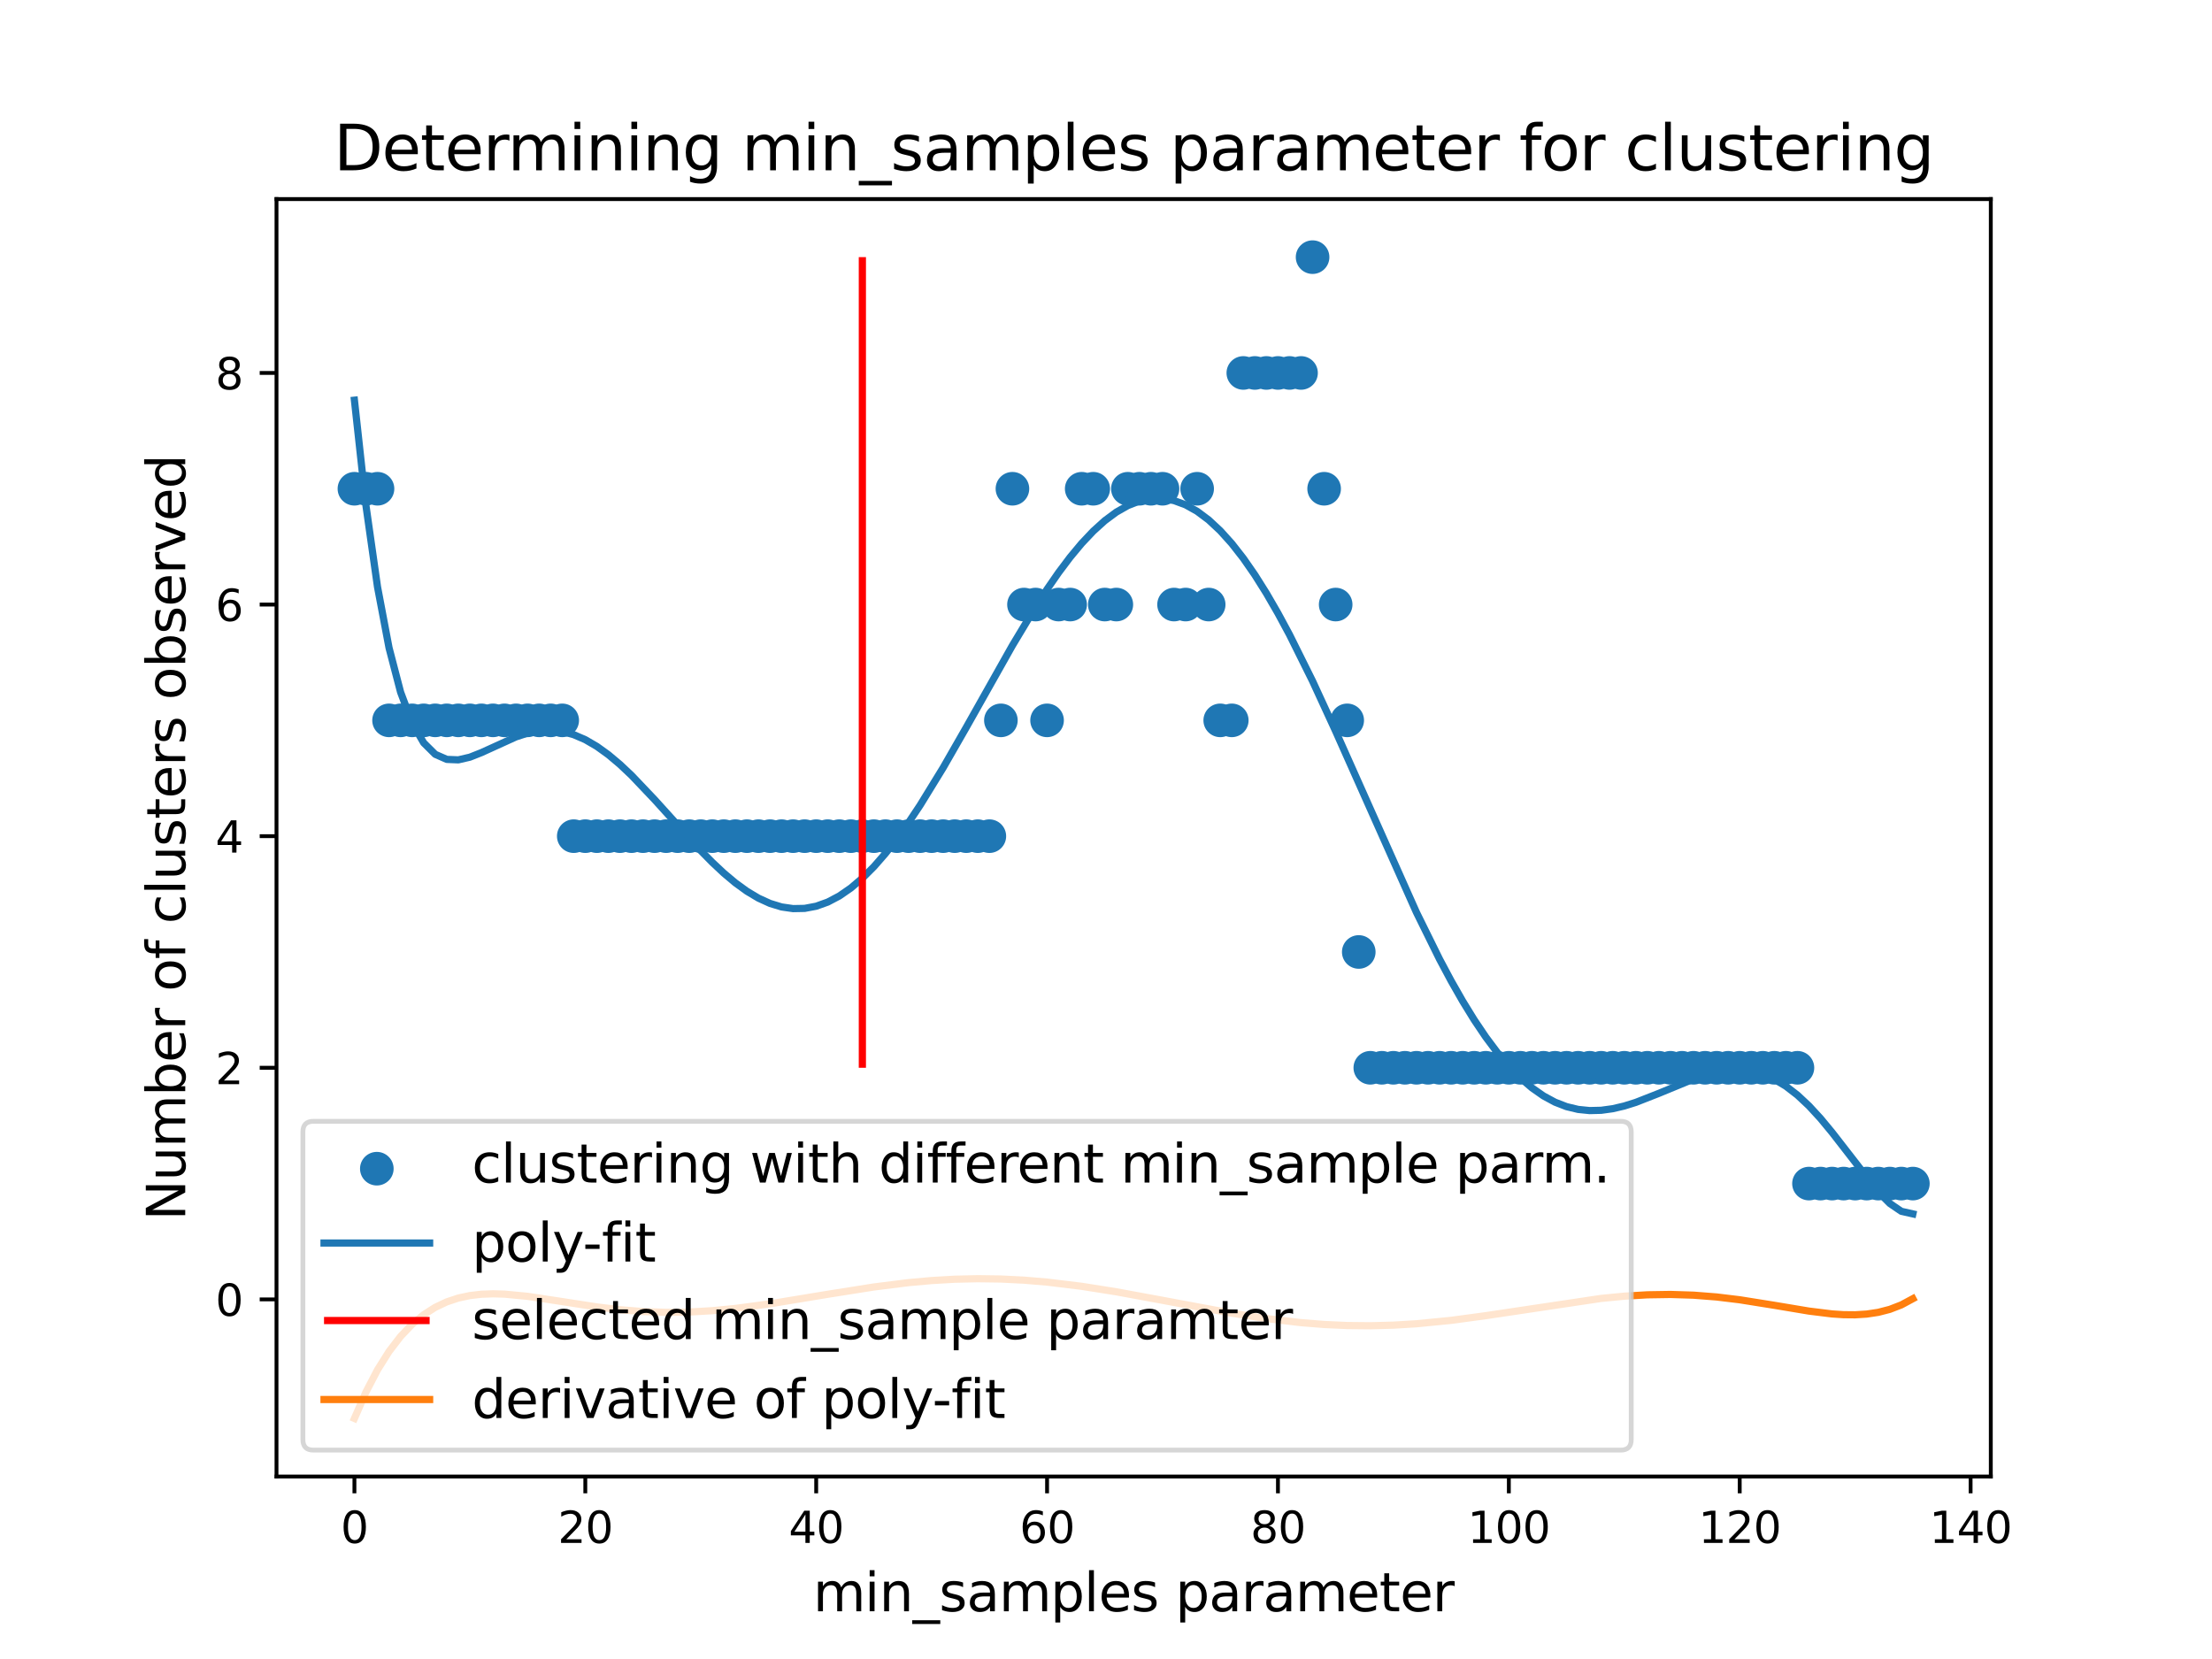 <?xml version="1.0" encoding="utf-8" standalone="no"?>
<!DOCTYPE svg PUBLIC "-//W3C//DTD SVG 1.1//EN"
  "http://www.w3.org/Graphics/SVG/1.1/DTD/svg11.dtd">
<svg xmlns:xlink="http://www.w3.org/1999/xlink" width="460.8pt" height="345.6pt" viewBox="0 0 460.8 345.6" xmlns="http://www.w3.org/2000/svg" version="1.1">
 <defs>
  <style type="text/css">*{stroke-linejoin: round; stroke-linecap: butt}</style>
 </defs>
 <g id="figure_1">
  <g id="patch_1">
   <path d="M 0 345.6 
L 460.8 345.6 
L 460.8 0 
L 0 0 
z
" style="fill: #ffffff"/>
  </g>
  <g id="axes_1">
   <g id="patch_2">
    <path d="M 57.6 307.584 
L 414.72 307.584 
L 414.72 41.472 
L 57.6 41.472 
z
" style="fill: #ffffff"/>
   </g>
   <g id="PathCollection_1">
    <defs>
     <path id="m01656f1df8" d="M 0 3 
C 0.796 3 1.559 2.684 2.121 2.121 
C 2.684 1.559 3 0.796 3 0 
C 3 -0.796 2.684 -1.559 2.121 -2.121 
C 1.559 -2.684 0.796 -3 0 -3 
C -0.796 -3 -1.559 -2.684 -2.121 -2.121 
C -2.684 -1.559 -3 -0.796 -3 0 
C -3 0.796 -2.684 1.559 -2.121 2.121 
C -1.559 2.684 -0.796 3 0 3 
z
" style="stroke: #1f77b4"/>
    </defs>
    <g clip-path="url(#pe13069d372)">
     <use xlink:href="#m01656f1df8" x="73.833" y="101.816" style="fill: #1f77b4; stroke: #1f77b4"/>
     <use xlink:href="#m01656f1df8" x="76.238" y="101.816" style="fill: #1f77b4; stroke: #1f77b4"/>
     <use xlink:href="#m01656f1df8" x="78.642" y="101.816" style="fill: #1f77b4; stroke: #1f77b4"/>
     <use xlink:href="#m01656f1df8" x="81.047" y="150.064" style="fill: #1f77b4; stroke: #1f77b4"/>
     <use xlink:href="#m01656f1df8" x="83.452" y="150.064" style="fill: #1f77b4; stroke: #1f77b4"/>
     <use xlink:href="#m01656f1df8" x="85.857" y="150.064" style="fill: #1f77b4; stroke: #1f77b4"/>
     <use xlink:href="#m01656f1df8" x="88.262" y="150.064" style="fill: #1f77b4; stroke: #1f77b4"/>
     <use xlink:href="#m01656f1df8" x="90.667" y="150.064" style="fill: #1f77b4; stroke: #1f77b4"/>
     <use xlink:href="#m01656f1df8" x="93.072" y="150.064" style="fill: #1f77b4; stroke: #1f77b4"/>
     <use xlink:href="#m01656f1df8" x="95.476" y="150.064" style="fill: #1f77b4; stroke: #1f77b4"/>
     <use xlink:href="#m01656f1df8" x="97.881" y="150.064" style="fill: #1f77b4; stroke: #1f77b4"/>
     <use xlink:href="#m01656f1df8" x="100.286" y="150.064" style="fill: #1f77b4; stroke: #1f77b4"/>
     <use xlink:href="#m01656f1df8" x="102.691" y="150.064" style="fill: #1f77b4; stroke: #1f77b4"/>
     <use xlink:href="#m01656f1df8" x="105.096" y="150.064" style="fill: #1f77b4; stroke: #1f77b4"/>
     <use xlink:href="#m01656f1df8" x="107.501" y="150.064" style="fill: #1f77b4; stroke: #1f77b4"/>
     <use xlink:href="#m01656f1df8" x="109.905" y="150.064" style="fill: #1f77b4; stroke: #1f77b4"/>
     <use xlink:href="#m01656f1df8" x="112.31" y="150.064" style="fill: #1f77b4; stroke: #1f77b4"/>
     <use xlink:href="#m01656f1df8" x="114.715" y="150.064" style="fill: #1f77b4; stroke: #1f77b4"/>
     <use xlink:href="#m01656f1df8" x="117.12" y="150.064" style="fill: #1f77b4; stroke: #1f77b4"/>
     <use xlink:href="#m01656f1df8" x="119.525" y="174.188" style="fill: #1f77b4; stroke: #1f77b4"/>
     <use xlink:href="#m01656f1df8" x="121.93" y="174.188" style="fill: #1f77b4; stroke: #1f77b4"/>
     <use xlink:href="#m01656f1df8" x="124.335" y="174.188" style="fill: #1f77b4; stroke: #1f77b4"/>
     <use xlink:href="#m01656f1df8" x="126.739" y="174.188" style="fill: #1f77b4; stroke: #1f77b4"/>
     <use xlink:href="#m01656f1df8" x="129.144" y="174.188" style="fill: #1f77b4; stroke: #1f77b4"/>
     <use xlink:href="#m01656f1df8" x="131.549" y="174.188" style="fill: #1f77b4; stroke: #1f77b4"/>
     <use xlink:href="#m01656f1df8" x="133.954" y="174.188" style="fill: #1f77b4; stroke: #1f77b4"/>
     <use xlink:href="#m01656f1df8" x="136.359" y="174.188" style="fill: #1f77b4; stroke: #1f77b4"/>
     <use xlink:href="#m01656f1df8" x="138.764" y="174.188" style="fill: #1f77b4; stroke: #1f77b4"/>
     <use xlink:href="#m01656f1df8" x="141.168" y="174.188" style="fill: #1f77b4; stroke: #1f77b4"/>
     <use xlink:href="#m01656f1df8" x="143.573" y="174.188" style="fill: #1f77b4; stroke: #1f77b4"/>
     <use xlink:href="#m01656f1df8" x="145.978" y="174.188" style="fill: #1f77b4; stroke: #1f77b4"/>
     <use xlink:href="#m01656f1df8" x="148.383" y="174.188" style="fill: #1f77b4; stroke: #1f77b4"/>
     <use xlink:href="#m01656f1df8" x="150.788" y="174.188" style="fill: #1f77b4; stroke: #1f77b4"/>
     <use xlink:href="#m01656f1df8" x="153.193" y="174.188" style="fill: #1f77b4; stroke: #1f77b4"/>
     <use xlink:href="#m01656f1df8" x="155.598" y="174.188" style="fill: #1f77b4; stroke: #1f77b4"/>
     <use xlink:href="#m01656f1df8" x="158.002" y="174.188" style="fill: #1f77b4; stroke: #1f77b4"/>
     <use xlink:href="#m01656f1df8" x="160.407" y="174.188" style="fill: #1f77b4; stroke: #1f77b4"/>
     <use xlink:href="#m01656f1df8" x="162.812" y="174.188" style="fill: #1f77b4; stroke: #1f77b4"/>
     <use xlink:href="#m01656f1df8" x="165.217" y="174.188" style="fill: #1f77b4; stroke: #1f77b4"/>
     <use xlink:href="#m01656f1df8" x="167.622" y="174.188" style="fill: #1f77b4; stroke: #1f77b4"/>
     <use xlink:href="#m01656f1df8" x="170.027" y="174.188" style="fill: #1f77b4; stroke: #1f77b4"/>
     <use xlink:href="#m01656f1df8" x="172.432" y="174.188" style="fill: #1f77b4; stroke: #1f77b4"/>
     <use xlink:href="#m01656f1df8" x="174.836" y="174.188" style="fill: #1f77b4; stroke: #1f77b4"/>
     <use xlink:href="#m01656f1df8" x="177.241" y="174.188" style="fill: #1f77b4; stroke: #1f77b4"/>
     <use xlink:href="#m01656f1df8" x="179.646" y="174.188" style="fill: #1f77b4; stroke: #1f77b4"/>
     <use xlink:href="#m01656f1df8" x="182.051" y="174.188" style="fill: #1f77b4; stroke: #1f77b4"/>
     <use xlink:href="#m01656f1df8" x="184.456" y="174.188" style="fill: #1f77b4; stroke: #1f77b4"/>
     <use xlink:href="#m01656f1df8" x="186.861" y="174.188" style="fill: #1f77b4; stroke: #1f77b4"/>
     <use xlink:href="#m01656f1df8" x="189.265" y="174.188" style="fill: #1f77b4; stroke: #1f77b4"/>
     <use xlink:href="#m01656f1df8" x="191.67" y="174.188" style="fill: #1f77b4; stroke: #1f77b4"/>
     <use xlink:href="#m01656f1df8" x="194.075" y="174.188" style="fill: #1f77b4; stroke: #1f77b4"/>
     <use xlink:href="#m01656f1df8" x="196.48" y="174.188" style="fill: #1f77b4; stroke: #1f77b4"/>
     <use xlink:href="#m01656f1df8" x="198.885" y="174.188" style="fill: #1f77b4; stroke: #1f77b4"/>
     <use xlink:href="#m01656f1df8" x="201.29" y="174.188" style="fill: #1f77b4; stroke: #1f77b4"/>
     <use xlink:href="#m01656f1df8" x="203.695" y="174.188" style="fill: #1f77b4; stroke: #1f77b4"/>
     <use xlink:href="#m01656f1df8" x="206.099" y="174.188" style="fill: #1f77b4; stroke: #1f77b4"/>
     <use xlink:href="#m01656f1df8" x="208.504" y="150.064" style="fill: #1f77b4; stroke: #1f77b4"/>
     <use xlink:href="#m01656f1df8" x="210.909" y="101.816" style="fill: #1f77b4; stroke: #1f77b4"/>
     <use xlink:href="#m01656f1df8" x="213.314" y="125.94" style="fill: #1f77b4; stroke: #1f77b4"/>
     <use xlink:href="#m01656f1df8" x="215.719" y="125.94" style="fill: #1f77b4; stroke: #1f77b4"/>
     <use xlink:href="#m01656f1df8" x="218.124" y="150.064" style="fill: #1f77b4; stroke: #1f77b4"/>
     <use xlink:href="#m01656f1df8" x="220.528" y="125.94" style="fill: #1f77b4; stroke: #1f77b4"/>
     <use xlink:href="#m01656f1df8" x="222.933" y="125.94" style="fill: #1f77b4; stroke: #1f77b4"/>
     <use xlink:href="#m01656f1df8" x="225.338" y="101.816" style="fill: #1f77b4; stroke: #1f77b4"/>
     <use xlink:href="#m01656f1df8" x="227.743" y="101.816" style="fill: #1f77b4; stroke: #1f77b4"/>
     <use xlink:href="#m01656f1df8" x="230.148" y="125.94" style="fill: #1f77b4; stroke: #1f77b4"/>
     <use xlink:href="#m01656f1df8" x="232.553" y="125.94" style="fill: #1f77b4; stroke: #1f77b4"/>
     <use xlink:href="#m01656f1df8" x="234.958" y="101.816" style="fill: #1f77b4; stroke: #1f77b4"/>
     <use xlink:href="#m01656f1df8" x="237.362" y="101.816" style="fill: #1f77b4; stroke: #1f77b4"/>
     <use xlink:href="#m01656f1df8" x="239.767" y="101.816" style="fill: #1f77b4; stroke: #1f77b4"/>
     <use xlink:href="#m01656f1df8" x="242.172" y="101.816" style="fill: #1f77b4; stroke: #1f77b4"/>
     <use xlink:href="#m01656f1df8" x="244.577" y="125.94" style="fill: #1f77b4; stroke: #1f77b4"/>
     <use xlink:href="#m01656f1df8" x="246.982" y="125.94" style="fill: #1f77b4; stroke: #1f77b4"/>
     <use xlink:href="#m01656f1df8" x="249.387" y="101.816" style="fill: #1f77b4; stroke: #1f77b4"/>
     <use xlink:href="#m01656f1df8" x="251.792" y="125.94" style="fill: #1f77b4; stroke: #1f77b4"/>
     <use xlink:href="#m01656f1df8" x="254.196" y="150.064" style="fill: #1f77b4; stroke: #1f77b4"/>
     <use xlink:href="#m01656f1df8" x="256.601" y="150.064" style="fill: #1f77b4; stroke: #1f77b4"/>
     <use xlink:href="#m01656f1df8" x="259.006" y="77.692" style="fill: #1f77b4; stroke: #1f77b4"/>
     <use xlink:href="#m01656f1df8" x="261.411" y="77.692" style="fill: #1f77b4; stroke: #1f77b4"/>
     <use xlink:href="#m01656f1df8" x="263.816" y="77.692" style="fill: #1f77b4; stroke: #1f77b4"/>
     <use xlink:href="#m01656f1df8" x="266.221" y="77.692" style="fill: #1f77b4; stroke: #1f77b4"/>
     <use xlink:href="#m01656f1df8" x="268.625" y="77.692" style="fill: #1f77b4; stroke: #1f77b4"/>
     <use xlink:href="#m01656f1df8" x="271.03" y="77.692" style="fill: #1f77b4; stroke: #1f77b4"/>
     <use xlink:href="#m01656f1df8" x="273.435" y="53.568" style="fill: #1f77b4; stroke: #1f77b4"/>
     <use xlink:href="#m01656f1df8" x="275.84" y="101.816" style="fill: #1f77b4; stroke: #1f77b4"/>
     <use xlink:href="#m01656f1df8" x="278.245" y="125.94" style="fill: #1f77b4; stroke: #1f77b4"/>
     <use xlink:href="#m01656f1df8" x="280.65" y="150.064" style="fill: #1f77b4; stroke: #1f77b4"/>
     <use xlink:href="#m01656f1df8" x="283.055" y="198.313" style="fill: #1f77b4; stroke: #1f77b4"/>
     <use xlink:href="#m01656f1df8" x="285.459" y="222.437" style="fill: #1f77b4; stroke: #1f77b4"/>
     <use xlink:href="#m01656f1df8" x="287.864" y="222.437" style="fill: #1f77b4; stroke: #1f77b4"/>
     <use xlink:href="#m01656f1df8" x="290.269" y="222.437" style="fill: #1f77b4; stroke: #1f77b4"/>
     <use xlink:href="#m01656f1df8" x="292.674" y="222.437" style="fill: #1f77b4; stroke: #1f77b4"/>
     <use xlink:href="#m01656f1df8" x="295.079" y="222.437" style="fill: #1f77b4; stroke: #1f77b4"/>
     <use xlink:href="#m01656f1df8" x="297.484" y="222.437" style="fill: #1f77b4; stroke: #1f77b4"/>
     <use xlink:href="#m01656f1df8" x="299.888" y="222.437" style="fill: #1f77b4; stroke: #1f77b4"/>
     <use xlink:href="#m01656f1df8" x="302.293" y="222.437" style="fill: #1f77b4; stroke: #1f77b4"/>
     <use xlink:href="#m01656f1df8" x="304.698" y="222.437" style="fill: #1f77b4; stroke: #1f77b4"/>
     <use xlink:href="#m01656f1df8" x="307.103" y="222.437" style="fill: #1f77b4; stroke: #1f77b4"/>
     <use xlink:href="#m01656f1df8" x="309.508" y="222.437" style="fill: #1f77b4; stroke: #1f77b4"/>
     <use xlink:href="#m01656f1df8" x="311.913" y="222.437" style="fill: #1f77b4; stroke: #1f77b4"/>
     <use xlink:href="#m01656f1df8" x="314.318" y="222.437" style="fill: #1f77b4; stroke: #1f77b4"/>
     <use xlink:href="#m01656f1df8" x="316.722" y="222.437" style="fill: #1f77b4; stroke: #1f77b4"/>
     <use xlink:href="#m01656f1df8" x="319.127" y="222.437" style="fill: #1f77b4; stroke: #1f77b4"/>
     <use xlink:href="#m01656f1df8" x="321.532" y="222.437" style="fill: #1f77b4; stroke: #1f77b4"/>
     <use xlink:href="#m01656f1df8" x="323.937" y="222.437" style="fill: #1f77b4; stroke: #1f77b4"/>
     <use xlink:href="#m01656f1df8" x="326.342" y="222.437" style="fill: #1f77b4; stroke: #1f77b4"/>
     <use xlink:href="#m01656f1df8" x="328.747" y="222.437" style="fill: #1f77b4; stroke: #1f77b4"/>
     <use xlink:href="#m01656f1df8" x="331.152" y="222.437" style="fill: #1f77b4; stroke: #1f77b4"/>
     <use xlink:href="#m01656f1df8" x="333.556" y="222.437" style="fill: #1f77b4; stroke: #1f77b4"/>
     <use xlink:href="#m01656f1df8" x="335.961" y="222.437" style="fill: #1f77b4; stroke: #1f77b4"/>
     <use xlink:href="#m01656f1df8" x="338.366" y="222.437" style="fill: #1f77b4; stroke: #1f77b4"/>
     <use xlink:href="#m01656f1df8" x="340.771" y="222.437" style="fill: #1f77b4; stroke: #1f77b4"/>
     <use xlink:href="#m01656f1df8" x="343.176" y="222.437" style="fill: #1f77b4; stroke: #1f77b4"/>
     <use xlink:href="#m01656f1df8" x="345.581" y="222.437" style="fill: #1f77b4; stroke: #1f77b4"/>
     <use xlink:href="#m01656f1df8" x="347.985" y="222.437" style="fill: #1f77b4; stroke: #1f77b4"/>
     <use xlink:href="#m01656f1df8" x="350.39" y="222.437" style="fill: #1f77b4; stroke: #1f77b4"/>
     <use xlink:href="#m01656f1df8" x="352.795" y="222.437" style="fill: #1f77b4; stroke: #1f77b4"/>
     <use xlink:href="#m01656f1df8" x="355.2" y="222.437" style="fill: #1f77b4; stroke: #1f77b4"/>
     <use xlink:href="#m01656f1df8" x="357.605" y="222.437" style="fill: #1f77b4; stroke: #1f77b4"/>
     <use xlink:href="#m01656f1df8" x="360.01" y="222.437" style="fill: #1f77b4; stroke: #1f77b4"/>
     <use xlink:href="#m01656f1df8" x="362.415" y="222.437" style="fill: #1f77b4; stroke: #1f77b4"/>
     <use xlink:href="#m01656f1df8" x="364.819" y="222.437" style="fill: #1f77b4; stroke: #1f77b4"/>
     <use xlink:href="#m01656f1df8" x="367.224" y="222.437" style="fill: #1f77b4; stroke: #1f77b4"/>
     <use xlink:href="#m01656f1df8" x="369.629" y="222.437" style="fill: #1f77b4; stroke: #1f77b4"/>
     <use xlink:href="#m01656f1df8" x="372.034" y="222.437" style="fill: #1f77b4; stroke: #1f77b4"/>
     <use xlink:href="#m01656f1df8" x="374.439" y="222.437" style="fill: #1f77b4; stroke: #1f77b4"/>
     <use xlink:href="#m01656f1df8" x="376.844" y="246.561" style="fill: #1f77b4; stroke: #1f77b4"/>
     <use xlink:href="#m01656f1df8" x="379.248" y="246.561" style="fill: #1f77b4; stroke: #1f77b4"/>
     <use xlink:href="#m01656f1df8" x="381.653" y="246.561" style="fill: #1f77b4; stroke: #1f77b4"/>
     <use xlink:href="#m01656f1df8" x="384.058" y="246.561" style="fill: #1f77b4; stroke: #1f77b4"/>
     <use xlink:href="#m01656f1df8" x="386.463" y="246.561" style="fill: #1f77b4; stroke: #1f77b4"/>
     <use xlink:href="#m01656f1df8" x="388.868" y="246.561" style="fill: #1f77b4; stroke: #1f77b4"/>
     <use xlink:href="#m01656f1df8" x="391.273" y="246.561" style="fill: #1f77b4; stroke: #1f77b4"/>
     <use xlink:href="#m01656f1df8" x="393.678" y="246.561" style="fill: #1f77b4; stroke: #1f77b4"/>
     <use xlink:href="#m01656f1df8" x="396.082" y="246.561" style="fill: #1f77b4; stroke: #1f77b4"/>
     <use xlink:href="#m01656f1df8" x="398.487" y="246.561" style="fill: #1f77b4; stroke: #1f77b4"/>
    </g>
   </g>
   <g id="matplotlib.axis_1">
    <g id="xtick_1">
     <g id="line2d_1">
      <defs>
       <path id="m0075415a7b" d="M 0 0 
L 0 3.5 
" style="stroke: #000000; stroke-width: 0.8"/>
      </defs>
      <g>
       <use xlink:href="#m0075415a7b" x="73.833" y="307.584" style="stroke: #000000; stroke-width: 0.8"/>
      </g>
     </g>
     <g id="text_1">
      <!-- 0 -->
      <g transform="translate(70.97 321.423)scale(0.09 -0.09)">
       <defs>
        <path id="DejaVuSans-30" d="M 2034 4250 
Q 1547 4250 1301 3770 
Q 1056 3291 1056 2328 
Q 1056 1369 1301 889 
Q 1547 409 2034 409 
Q 2525 409 2770 889 
Q 3016 1369 3016 2328 
Q 3016 3291 2770 3770 
Q 2525 4250 2034 4250 
z
M 2034 4750 
Q 2819 4750 3233 4129 
Q 3647 3509 3647 2328 
Q 3647 1150 3233 529 
Q 2819 -91 2034 -91 
Q 1250 -91 836 529 
Q 422 1150 422 2328 
Q 422 3509 836 4129 
Q 1250 4750 2034 4750 
z
" transform="scale(0.016)"/>
       </defs>
       <use xlink:href="#DejaVuSans-30"/>
      </g>
     </g>
    </g>
    <g id="xtick_2">
     <g id="line2d_2">
      <g>
       <use xlink:href="#m0075415a7b" x="121.93" y="307.584" style="stroke: #000000; stroke-width: 0.8"/>
      </g>
     </g>
     <g id="text_2">
      <!-- 20 -->
      <g transform="translate(116.203 321.423)scale(0.09 -0.09)">
       <defs>
        <path id="DejaVuSans-32" d="M 1228 531 
L 3431 531 
L 3431 0 
L 469 0 
L 469 531 
Q 828 903 1448 1529 
Q 2069 2156 2228 2338 
Q 2531 2678 2651 2914 
Q 2772 3150 2772 3378 
Q 2772 3750 2511 3984 
Q 2250 4219 1831 4219 
Q 1534 4219 1204 4116 
Q 875 4013 500 3803 
L 500 4441 
Q 881 4594 1212 4672 
Q 1544 4750 1819 4750 
Q 2544 4750 2975 4387 
Q 3406 4025 3406 3419 
Q 3406 3131 3298 2873 
Q 3191 2616 2906 2266 
Q 2828 2175 2409 1742 
Q 1991 1309 1228 531 
z
" transform="scale(0.016)"/>
       </defs>
       <use xlink:href="#DejaVuSans-32"/>
       <use xlink:href="#DejaVuSans-30" x="63.623"/>
      </g>
     </g>
    </g>
    <g id="xtick_3">
     <g id="line2d_3">
      <g>
       <use xlink:href="#m0075415a7b" x="170.027" y="307.584" style="stroke: #000000; stroke-width: 0.8"/>
      </g>
     </g>
     <g id="text_3">
      <!-- 40 -->
      <g transform="translate(164.3 321.423)scale(0.09 -0.09)">
       <defs>
        <path id="DejaVuSans-34" d="M 2419 4116 
L 825 1625 
L 2419 1625 
L 2419 4116 
z
M 2253 4666 
L 3047 4666 
L 3047 1625 
L 3713 1625 
L 3713 1100 
L 3047 1100 
L 3047 0 
L 2419 0 
L 2419 1100 
L 313 1100 
L 313 1709 
L 2253 4666 
z
" transform="scale(0.016)"/>
       </defs>
       <use xlink:href="#DejaVuSans-34"/>
       <use xlink:href="#DejaVuSans-30" x="63.623"/>
      </g>
     </g>
    </g>
    <g id="xtick_4">
     <g id="line2d_4">
      <g>
       <use xlink:href="#m0075415a7b" x="218.124" y="307.584" style="stroke: #000000; stroke-width: 0.8"/>
      </g>
     </g>
     <g id="text_4">
      <!-- 60 -->
      <g transform="translate(212.397 321.423)scale(0.09 -0.09)">
       <defs>
        <path id="DejaVuSans-36" d="M 2113 2584 
Q 1688 2584 1439 2293 
Q 1191 2003 1191 1497 
Q 1191 994 1439 701 
Q 1688 409 2113 409 
Q 2538 409 2786 701 
Q 3034 994 3034 1497 
Q 3034 2003 2786 2293 
Q 2538 2584 2113 2584 
z
M 3366 4563 
L 3366 3988 
Q 3128 4100 2886 4159 
Q 2644 4219 2406 4219 
Q 1781 4219 1451 3797 
Q 1122 3375 1075 2522 
Q 1259 2794 1537 2939 
Q 1816 3084 2150 3084 
Q 2853 3084 3261 2657 
Q 3669 2231 3669 1497 
Q 3669 778 3244 343 
Q 2819 -91 2113 -91 
Q 1303 -91 875 529 
Q 447 1150 447 2328 
Q 447 3434 972 4092 
Q 1497 4750 2381 4750 
Q 2619 4750 2861 4703 
Q 3103 4656 3366 4563 
z
" transform="scale(0.016)"/>
       </defs>
       <use xlink:href="#DejaVuSans-36"/>
       <use xlink:href="#DejaVuSans-30" x="63.623"/>
      </g>
     </g>
    </g>
    <g id="xtick_5">
     <g id="line2d_5">
      <g>
       <use xlink:href="#m0075415a7b" x="266.221" y="307.584" style="stroke: #000000; stroke-width: 0.8"/>
      </g>
     </g>
     <g id="text_5">
      <!-- 80 -->
      <g transform="translate(260.494 321.423)scale(0.09 -0.09)">
       <defs>
        <path id="DejaVuSans-38" d="M 2034 2216 
Q 1584 2216 1326 1975 
Q 1069 1734 1069 1313 
Q 1069 891 1326 650 
Q 1584 409 2034 409 
Q 2484 409 2743 651 
Q 3003 894 3003 1313 
Q 3003 1734 2745 1975 
Q 2488 2216 2034 2216 
z
M 1403 2484 
Q 997 2584 770 2862 
Q 544 3141 544 3541 
Q 544 4100 942 4425 
Q 1341 4750 2034 4750 
Q 2731 4750 3128 4425 
Q 3525 4100 3525 3541 
Q 3525 3141 3298 2862 
Q 3072 2584 2669 2484 
Q 3125 2378 3379 2068 
Q 3634 1759 3634 1313 
Q 3634 634 3220 271 
Q 2806 -91 2034 -91 
Q 1263 -91 848 271 
Q 434 634 434 1313 
Q 434 1759 690 2068 
Q 947 2378 1403 2484 
z
M 1172 3481 
Q 1172 3119 1398 2916 
Q 1625 2713 2034 2713 
Q 2441 2713 2670 2916 
Q 2900 3119 2900 3481 
Q 2900 3844 2670 4047 
Q 2441 4250 2034 4250 
Q 1625 4250 1398 4047 
Q 1172 3844 1172 3481 
z
" transform="scale(0.016)"/>
       </defs>
       <use xlink:href="#DejaVuSans-38"/>
       <use xlink:href="#DejaVuSans-30" x="63.623"/>
      </g>
     </g>
    </g>
    <g id="xtick_6">
     <g id="line2d_6">
      <g>
       <use xlink:href="#m0075415a7b" x="314.318" y="307.584" style="stroke: #000000; stroke-width: 0.8"/>
      </g>
     </g>
     <g id="text_6">
      <!-- 100 -->
      <g transform="translate(305.728 321.423)scale(0.09 -0.09)">
       <defs>
        <path id="DejaVuSans-31" d="M 794 531 
L 1825 531 
L 1825 4091 
L 703 3866 
L 703 4441 
L 1819 4666 
L 2450 4666 
L 2450 531 
L 3481 531 
L 3481 0 
L 794 0 
L 794 531 
z
" transform="scale(0.016)"/>
       </defs>
       <use xlink:href="#DejaVuSans-31"/>
       <use xlink:href="#DejaVuSans-30" x="63.623"/>
       <use xlink:href="#DejaVuSans-30" x="127.246"/>
      </g>
     </g>
    </g>
    <g id="xtick_7">
     <g id="line2d_7">
      <g>
       <use xlink:href="#m0075415a7b" x="362.415" y="307.584" style="stroke: #000000; stroke-width: 0.8"/>
      </g>
     </g>
     <g id="text_7">
      <!-- 120 -->
      <g transform="translate(353.825 321.423)scale(0.09 -0.09)">
       <use xlink:href="#DejaVuSans-31"/>
       <use xlink:href="#DejaVuSans-32" x="63.623"/>
       <use xlink:href="#DejaVuSans-30" x="127.246"/>
      </g>
     </g>
    </g>
    <g id="xtick_8">
     <g id="line2d_8">
      <g>
       <use xlink:href="#m0075415a7b" x="410.512" y="307.584" style="stroke: #000000; stroke-width: 0.8"/>
      </g>
     </g>
     <g id="text_8">
      <!-- 140 -->
      <g transform="translate(401.922 321.423)scale(0.09 -0.09)">
       <use xlink:href="#DejaVuSans-31"/>
       <use xlink:href="#DejaVuSans-34" x="63.623"/>
       <use xlink:href="#DejaVuSans-30" x="127.246"/>
      </g>
     </g>
    </g>
    <g id="text_9">
     <!-- min_samples parameter -->
     <g transform="translate(169.393 335.653)scale(0.11 -0.11)">
      <defs>
       <path id="DejaVuSans-6d" d="M 3328 2828 
Q 3544 3216 3844 3400 
Q 4144 3584 4550 3584 
Q 5097 3584 5394 3201 
Q 5691 2819 5691 2113 
L 5691 0 
L 5113 0 
L 5113 2094 
Q 5113 2597 4934 2840 
Q 4756 3084 4391 3084 
Q 3944 3084 3684 2787 
Q 3425 2491 3425 1978 
L 3425 0 
L 2847 0 
L 2847 2094 
Q 2847 2600 2669 2842 
Q 2491 3084 2119 3084 
Q 1678 3084 1418 2786 
Q 1159 2488 1159 1978 
L 1159 0 
L 581 0 
L 581 3500 
L 1159 3500 
L 1159 2956 
Q 1356 3278 1631 3431 
Q 1906 3584 2284 3584 
Q 2666 3584 2933 3390 
Q 3200 3197 3328 2828 
z
" transform="scale(0.016)"/>
       <path id="DejaVuSans-69" d="M 603 3500 
L 1178 3500 
L 1178 0 
L 603 0 
L 603 3500 
z
M 603 4863 
L 1178 4863 
L 1178 4134 
L 603 4134 
L 603 4863 
z
" transform="scale(0.016)"/>
       <path id="DejaVuSans-6e" d="M 3513 2113 
L 3513 0 
L 2938 0 
L 2938 2094 
Q 2938 2591 2744 2837 
Q 2550 3084 2163 3084 
Q 1697 3084 1428 2787 
Q 1159 2491 1159 1978 
L 1159 0 
L 581 0 
L 581 3500 
L 1159 3500 
L 1159 2956 
Q 1366 3272 1645 3428 
Q 1925 3584 2291 3584 
Q 2894 3584 3203 3211 
Q 3513 2838 3513 2113 
z
" transform="scale(0.016)"/>
       <path id="DejaVuSans-5f" d="M 3263 -1063 
L 3263 -1509 
L -63 -1509 
L -63 -1063 
L 3263 -1063 
z
" transform="scale(0.016)"/>
       <path id="DejaVuSans-73" d="M 2834 3397 
L 2834 2853 
Q 2591 2978 2328 3040 
Q 2066 3103 1784 3103 
Q 1356 3103 1142 2972 
Q 928 2841 928 2578 
Q 928 2378 1081 2264 
Q 1234 2150 1697 2047 
L 1894 2003 
Q 2506 1872 2764 1633 
Q 3022 1394 3022 966 
Q 3022 478 2636 193 
Q 2250 -91 1575 -91 
Q 1294 -91 989 -36 
Q 684 19 347 128 
L 347 722 
Q 666 556 975 473 
Q 1284 391 1588 391 
Q 1994 391 2212 530 
Q 2431 669 2431 922 
Q 2431 1156 2273 1281 
Q 2116 1406 1581 1522 
L 1381 1569 
Q 847 1681 609 1914 
Q 372 2147 372 2553 
Q 372 3047 722 3315 
Q 1072 3584 1716 3584 
Q 2034 3584 2315 3537 
Q 2597 3491 2834 3397 
z
" transform="scale(0.016)"/>
       <path id="DejaVuSans-61" d="M 2194 1759 
Q 1497 1759 1228 1600 
Q 959 1441 959 1056 
Q 959 750 1161 570 
Q 1363 391 1709 391 
Q 2188 391 2477 730 
Q 2766 1069 2766 1631 
L 2766 1759 
L 2194 1759 
z
M 3341 1997 
L 3341 0 
L 2766 0 
L 2766 531 
Q 2569 213 2275 61 
Q 1981 -91 1556 -91 
Q 1019 -91 701 211 
Q 384 513 384 1019 
Q 384 1609 779 1909 
Q 1175 2209 1959 2209 
L 2766 2209 
L 2766 2266 
Q 2766 2663 2505 2880 
Q 2244 3097 1772 3097 
Q 1472 3097 1187 3025 
Q 903 2953 641 2809 
L 641 3341 
Q 956 3463 1253 3523 
Q 1550 3584 1831 3584 
Q 2591 3584 2966 3190 
Q 3341 2797 3341 1997 
z
" transform="scale(0.016)"/>
       <path id="DejaVuSans-70" d="M 1159 525 
L 1159 -1331 
L 581 -1331 
L 581 3500 
L 1159 3500 
L 1159 2969 
Q 1341 3281 1617 3432 
Q 1894 3584 2278 3584 
Q 2916 3584 3314 3078 
Q 3713 2572 3713 1747 
Q 3713 922 3314 415 
Q 2916 -91 2278 -91 
Q 1894 -91 1617 61 
Q 1341 213 1159 525 
z
M 3116 1747 
Q 3116 2381 2855 2742 
Q 2594 3103 2138 3103 
Q 1681 3103 1420 2742 
Q 1159 2381 1159 1747 
Q 1159 1113 1420 752 
Q 1681 391 2138 391 
Q 2594 391 2855 752 
Q 3116 1113 3116 1747 
z
" transform="scale(0.016)"/>
       <path id="DejaVuSans-6c" d="M 603 4863 
L 1178 4863 
L 1178 0 
L 603 0 
L 603 4863 
z
" transform="scale(0.016)"/>
       <path id="DejaVuSans-65" d="M 3597 1894 
L 3597 1613 
L 953 1613 
Q 991 1019 1311 708 
Q 1631 397 2203 397 
Q 2534 397 2845 478 
Q 3156 559 3463 722 
L 3463 178 
Q 3153 47 2828 -22 
Q 2503 -91 2169 -91 
Q 1331 -91 842 396 
Q 353 884 353 1716 
Q 353 2575 817 3079 
Q 1281 3584 2069 3584 
Q 2775 3584 3186 3129 
Q 3597 2675 3597 1894 
z
M 3022 2063 
Q 3016 2534 2758 2815 
Q 2500 3097 2075 3097 
Q 1594 3097 1305 2825 
Q 1016 2553 972 2059 
L 3022 2063 
z
" transform="scale(0.016)"/>
       <path id="DejaVuSans-20" transform="scale(0.016)"/>
       <path id="DejaVuSans-72" d="M 2631 2963 
Q 2534 3019 2420 3045 
Q 2306 3072 2169 3072 
Q 1681 3072 1420 2755 
Q 1159 2438 1159 1844 
L 1159 0 
L 581 0 
L 581 3500 
L 1159 3500 
L 1159 2956 
Q 1341 3275 1631 3429 
Q 1922 3584 2338 3584 
Q 2397 3584 2469 3576 
Q 2541 3569 2628 3553 
L 2631 2963 
z
" transform="scale(0.016)"/>
       <path id="DejaVuSans-74" d="M 1172 4494 
L 1172 3500 
L 2356 3500 
L 2356 3053 
L 1172 3053 
L 1172 1153 
Q 1172 725 1289 603 
Q 1406 481 1766 481 
L 2356 481 
L 2356 0 
L 1766 0 
Q 1100 0 847 248 
Q 594 497 594 1153 
L 594 3053 
L 172 3053 
L 172 3500 
L 594 3500 
L 594 4494 
L 1172 4494 
z
" transform="scale(0.016)"/>
      </defs>
      <use xlink:href="#DejaVuSans-6d"/>
      <use xlink:href="#DejaVuSans-69" x="97.412"/>
      <use xlink:href="#DejaVuSans-6e" x="125.195"/>
      <use xlink:href="#DejaVuSans-5f" x="188.574"/>
      <use xlink:href="#DejaVuSans-73" x="238.574"/>
      <use xlink:href="#DejaVuSans-61" x="290.674"/>
      <use xlink:href="#DejaVuSans-6d" x="351.953"/>
      <use xlink:href="#DejaVuSans-70" x="449.365"/>
      <use xlink:href="#DejaVuSans-6c" x="512.842"/>
      <use xlink:href="#DejaVuSans-65" x="540.625"/>
      <use xlink:href="#DejaVuSans-73" x="602.148"/>
      <use xlink:href="#DejaVuSans-20" x="654.248"/>
      <use xlink:href="#DejaVuSans-70" x="686.035"/>
      <use xlink:href="#DejaVuSans-61" x="749.512"/>
      <use xlink:href="#DejaVuSans-72" x="810.791"/>
      <use xlink:href="#DejaVuSans-61" x="851.904"/>
      <use xlink:href="#DejaVuSans-6d" x="913.184"/>
      <use xlink:href="#DejaVuSans-65" x="1010.596"/>
      <use xlink:href="#DejaVuSans-74" x="1072.119"/>
      <use xlink:href="#DejaVuSans-65" x="1111.328"/>
      <use xlink:href="#DejaVuSans-72" x="1172.852"/>
     </g>
    </g>
   </g>
   <g id="matplotlib.axis_2">
    <g id="ytick_1">
     <g id="line2d_9">
      <defs>
       <path id="mbc81fbca5e" d="M 0 0 
L -3.5 0 
" style="stroke: #000000; stroke-width: 0.8"/>
      </defs>
      <g>
       <use xlink:href="#mbc81fbca5e" x="57.6" y="270.685" style="stroke: #000000; stroke-width: 0.8"/>
      </g>
     </g>
     <g id="text_10">
      <!-- 0 -->
      <g transform="translate(44.874 274.104)scale(0.09 -0.09)">
       <use xlink:href="#DejaVuSans-30"/>
      </g>
     </g>
    </g>
    <g id="ytick_2">
     <g id="line2d_10">
      <g>
       <use xlink:href="#mbc81fbca5e" x="57.6" y="222.437" style="stroke: #000000; stroke-width: 0.8"/>
      </g>
     </g>
     <g id="text_11">
      <!-- 2 -->
      <g transform="translate(44.874 225.856)scale(0.09 -0.09)">
       <use xlink:href="#DejaVuSans-32"/>
      </g>
     </g>
    </g>
    <g id="ytick_3">
     <g id="line2d_11">
      <g>
       <use xlink:href="#mbc81fbca5e" x="57.6" y="174.188" style="stroke: #000000; stroke-width: 0.8"/>
      </g>
     </g>
     <g id="text_12">
      <!-- 4 -->
      <g transform="translate(44.874 177.608)scale(0.09 -0.09)">
       <use xlink:href="#DejaVuSans-34"/>
      </g>
     </g>
    </g>
    <g id="ytick_4">
     <g id="line2d_12">
      <g>
       <use xlink:href="#mbc81fbca5e" x="57.6" y="125.94" style="stroke: #000000; stroke-width: 0.8"/>
      </g>
     </g>
     <g id="text_13">
      <!-- 6 -->
      <g transform="translate(44.874 129.36)scale(0.09 -0.09)">
       <use xlink:href="#DejaVuSans-36"/>
      </g>
     </g>
    </g>
    <g id="ytick_5">
     <g id="line2d_13">
      <g>
       <use xlink:href="#mbc81fbca5e" x="57.6" y="77.692" style="stroke: #000000; stroke-width: 0.8"/>
      </g>
     </g>
     <g id="text_14">
      <!-- 8 -->
      <g transform="translate(44.874 81.111)scale(0.09 -0.09)">
       <use xlink:href="#DejaVuSans-38"/>
      </g>
     </g>
    </g>
    <g id="text_15">
     <!-- Number of clusters observed -->
     <g transform="translate(38.586 254.236)rotate(-90)scale(0.11 -0.11)">
      <defs>
       <path id="DejaVuSans-4e" d="M 628 4666 
L 1478 4666 
L 3547 763 
L 3547 4666 
L 4159 4666 
L 4159 0 
L 3309 0 
L 1241 3903 
L 1241 0 
L 628 0 
L 628 4666 
z
" transform="scale(0.016)"/>
       <path id="DejaVuSans-75" d="M 544 1381 
L 544 3500 
L 1119 3500 
L 1119 1403 
Q 1119 906 1312 657 
Q 1506 409 1894 409 
Q 2359 409 2629 706 
Q 2900 1003 2900 1516 
L 2900 3500 
L 3475 3500 
L 3475 0 
L 2900 0 
L 2900 538 
Q 2691 219 2414 64 
Q 2138 -91 1772 -91 
Q 1169 -91 856 284 
Q 544 659 544 1381 
z
M 1991 3584 
L 1991 3584 
z
" transform="scale(0.016)"/>
       <path id="DejaVuSans-62" d="M 3116 1747 
Q 3116 2381 2855 2742 
Q 2594 3103 2138 3103 
Q 1681 3103 1420 2742 
Q 1159 2381 1159 1747 
Q 1159 1113 1420 752 
Q 1681 391 2138 391 
Q 2594 391 2855 752 
Q 3116 1113 3116 1747 
z
M 1159 2969 
Q 1341 3281 1617 3432 
Q 1894 3584 2278 3584 
Q 2916 3584 3314 3078 
Q 3713 2572 3713 1747 
Q 3713 922 3314 415 
Q 2916 -91 2278 -91 
Q 1894 -91 1617 61 
Q 1341 213 1159 525 
L 1159 0 
L 581 0 
L 581 4863 
L 1159 4863 
L 1159 2969 
z
" transform="scale(0.016)"/>
       <path id="DejaVuSans-6f" d="M 1959 3097 
Q 1497 3097 1228 2736 
Q 959 2375 959 1747 
Q 959 1119 1226 758 
Q 1494 397 1959 397 
Q 2419 397 2687 759 
Q 2956 1122 2956 1747 
Q 2956 2369 2687 2733 
Q 2419 3097 1959 3097 
z
M 1959 3584 
Q 2709 3584 3137 3096 
Q 3566 2609 3566 1747 
Q 3566 888 3137 398 
Q 2709 -91 1959 -91 
Q 1206 -91 779 398 
Q 353 888 353 1747 
Q 353 2609 779 3096 
Q 1206 3584 1959 3584 
z
" transform="scale(0.016)"/>
       <path id="DejaVuSans-66" d="M 2375 4863 
L 2375 4384 
L 1825 4384 
Q 1516 4384 1395 4259 
Q 1275 4134 1275 3809 
L 1275 3500 
L 2222 3500 
L 2222 3053 
L 1275 3053 
L 1275 0 
L 697 0 
L 697 3053 
L 147 3053 
L 147 3500 
L 697 3500 
L 697 3744 
Q 697 4328 969 4595 
Q 1241 4863 1831 4863 
L 2375 4863 
z
" transform="scale(0.016)"/>
       <path id="DejaVuSans-63" d="M 3122 3366 
L 3122 2828 
Q 2878 2963 2633 3030 
Q 2388 3097 2138 3097 
Q 1578 3097 1268 2742 
Q 959 2388 959 1747 
Q 959 1106 1268 751 
Q 1578 397 2138 397 
Q 2388 397 2633 464 
Q 2878 531 3122 666 
L 3122 134 
Q 2881 22 2623 -34 
Q 2366 -91 2075 -91 
Q 1284 -91 818 406 
Q 353 903 353 1747 
Q 353 2603 823 3093 
Q 1294 3584 2113 3584 
Q 2378 3584 2631 3529 
Q 2884 3475 3122 3366 
z
" transform="scale(0.016)"/>
       <path id="DejaVuSans-76" d="M 191 3500 
L 800 3500 
L 1894 563 
L 2988 3500 
L 3597 3500 
L 2284 0 
L 1503 0 
L 191 3500 
z
" transform="scale(0.016)"/>
       <path id="DejaVuSans-64" d="M 2906 2969 
L 2906 4863 
L 3481 4863 
L 3481 0 
L 2906 0 
L 2906 525 
Q 2725 213 2448 61 
Q 2172 -91 1784 -91 
Q 1150 -91 751 415 
Q 353 922 353 1747 
Q 353 2572 751 3078 
Q 1150 3584 1784 3584 
Q 2172 3584 2448 3432 
Q 2725 3281 2906 2969 
z
M 947 1747 
Q 947 1113 1208 752 
Q 1469 391 1925 391 
Q 2381 391 2643 752 
Q 2906 1113 2906 1747 
Q 2906 2381 2643 2742 
Q 2381 3103 1925 3103 
Q 1469 3103 1208 2742 
Q 947 2381 947 1747 
z
" transform="scale(0.016)"/>
      </defs>
      <use xlink:href="#DejaVuSans-4e"/>
      <use xlink:href="#DejaVuSans-75" x="74.805"/>
      <use xlink:href="#DejaVuSans-6d" x="138.184"/>
      <use xlink:href="#DejaVuSans-62" x="235.596"/>
      <use xlink:href="#DejaVuSans-65" x="299.072"/>
      <use xlink:href="#DejaVuSans-72" x="360.596"/>
      <use xlink:href="#DejaVuSans-20" x="401.709"/>
      <use xlink:href="#DejaVuSans-6f" x="433.496"/>
      <use xlink:href="#DejaVuSans-66" x="494.678"/>
      <use xlink:href="#DejaVuSans-20" x="529.883"/>
      <use xlink:href="#DejaVuSans-63" x="561.67"/>
      <use xlink:href="#DejaVuSans-6c" x="616.65"/>
      <use xlink:href="#DejaVuSans-75" x="644.434"/>
      <use xlink:href="#DejaVuSans-73" x="707.812"/>
      <use xlink:href="#DejaVuSans-74" x="759.912"/>
      <use xlink:href="#DejaVuSans-65" x="799.121"/>
      <use xlink:href="#DejaVuSans-72" x="860.645"/>
      <use xlink:href="#DejaVuSans-73" x="901.758"/>
      <use xlink:href="#DejaVuSans-20" x="953.857"/>
      <use xlink:href="#DejaVuSans-6f" x="985.645"/>
      <use xlink:href="#DejaVuSans-62" x="1046.826"/>
      <use xlink:href="#DejaVuSans-73" x="1110.303"/>
      <use xlink:href="#DejaVuSans-65" x="1162.402"/>
      <use xlink:href="#DejaVuSans-72" x="1223.926"/>
      <use xlink:href="#DejaVuSans-76" x="1265.039"/>
      <use xlink:href="#DejaVuSans-65" x="1324.219"/>
      <use xlink:href="#DejaVuSans-64" x="1385.742"/>
     </g>
    </g>
   </g>
   <g id="line2d_14">
    <path d="M 73.833 83.367 
L 76.238 105.34 
L 78.642 122.262 
L 81.047 134.967 
L 83.452 144.195 
L 85.857 150.598 
L 88.262 154.746 
L 90.667 157.136 
L 93.072 158.195 
L 95.476 158.292 
L 97.881 157.735 
L 100.286 156.784 
L 107.501 153.504 
L 109.905 152.725 
L 112.31 152.252 
L 114.715 152.133 
L 117.12 152.396 
L 119.525 153.051 
L 121.93 154.088 
L 124.335 155.489 
L 126.739 157.221 
L 129.144 159.244 
L 131.549 161.512 
L 136.359 166.57 
L 145.978 177.202 
L 148.383 179.644 
L 150.788 181.898 
L 153.193 183.918 
L 155.598 185.664 
L 158.002 187.101 
L 160.407 188.198 
L 162.812 188.932 
L 165.217 189.281 
L 167.622 189.234 
L 170.027 188.781 
L 172.432 187.921 
L 174.836 186.656 
L 177.241 184.995 
L 179.646 182.951 
L 182.051 180.542 
L 184.456 177.789 
L 186.861 174.72 
L 189.265 171.364 
L 191.67 167.754 
L 196.48 159.92 
L 201.29 151.532 
L 210.909 134.458 
L 215.719 126.465 
L 218.124 122.751 
L 220.528 119.277 
L 222.933 116.079 
L 225.338 113.192 
L 227.743 110.646 
L 230.148 108.469 
L 232.553 106.686 
L 234.958 105.318 
L 237.362 104.382 
L 239.767 103.891 
L 242.172 103.855 
L 244.577 104.281 
L 246.982 105.168 
L 249.387 106.515 
L 251.792 108.314 
L 254.196 110.556 
L 256.601 113.224 
L 259.006 116.302 
L 261.411 119.766 
L 263.816 123.592 
L 266.221 127.75 
L 268.625 132.209 
L 273.435 141.89 
L 278.245 152.334 
L 295.079 190.079 
L 299.888 199.823 
L 302.293 204.33 
L 304.698 208.551 
L 307.103 212.459 
L 309.508 216.03 
L 311.913 219.244 
L 314.318 222.085 
L 316.722 224.545 
L 319.127 226.616 
L 321.532 228.3 
L 323.937 229.602 
L 326.342 230.533 
L 328.747 231.11 
L 331.152 231.354 
L 333.556 231.294 
L 335.961 230.963 
L 338.366 230.4 
L 340.771 229.646 
L 345.581 227.76 
L 352.795 224.788 
L 355.2 223.986 
L 357.605 223.372 
L 360.01 223 
L 362.415 222.92 
L 364.819 223.176 
L 367.224 223.804 
L 369.629 224.832 
L 372.034 226.273 
L 374.439 228.128 
L 376.844 230.38 
L 379.248 232.991 
L 381.653 235.901 
L 391.273 248.286 
L 393.678 250.698 
L 396.082 252.341 
L 398.487 252.876 
L 398.487 252.876 
" clip-path="url(#pe13069d372)" style="fill: none; stroke: #1f77b4; stroke-width: 1.5; stroke-linecap: square"/>
   </g>
   <g id="LineCollection_1">
    <path d="M 179.646 222.437 
L 179.646 53.568 
" clip-path="url(#pe13069d372)" style="fill: none; stroke: #ff0000; stroke-width: 1.5"/>
   </g>
   <g id="line2d_15">
    <path d="M 73.833 295.488 
L 76.238 289.985 
L 78.642 285.367 
L 81.047 281.536 
L 83.452 278.399 
L 85.857 275.872 
L 88.262 273.877 
L 90.667 272.344 
L 93.072 271.207 
L 95.476 270.407 
L 97.881 269.892 
L 100.286 269.612 
L 102.691 269.525 
L 105.096 269.591 
L 109.905 270.048 
L 117.12 271.144 
L 124.335 272.257 
L 129.144 272.839 
L 133.954 273.223 
L 138.764 273.385 
L 143.573 273.319 
L 148.383 273.04 
L 153.193 272.574 
L 160.407 271.604 
L 172.432 269.622 
L 182.051 268.1 
L 189.265 267.196 
L 194.075 266.761 
L 198.885 266.484 
L 203.695 266.376 
L 208.504 266.442 
L 213.314 266.681 
L 218.124 267.085 
L 225.338 267.963 
L 232.553 269.106 
L 242.172 270.879 
L 256.601 273.561 
L 263.816 274.682 
L 271.03 275.532 
L 275.84 275.914 
L 280.65 276.132 
L 285.459 276.179 
L 290.269 276.054 
L 295.079 275.765 
L 302.293 275.054 
L 309.508 274.08 
L 333.556 270.484 
L 338.366 270.018 
L 343.176 269.733 
L 347.985 269.657 
L 352.795 269.807 
L 357.605 270.183 
L 362.415 270.766 
L 369.629 271.918 
L 376.844 273.124 
L 381.653 273.717 
L 384.058 273.874 
L 386.463 273.896 
L 388.868 273.746 
L 391.273 273.384 
L 393.678 272.764 
L 396.082 271.834 
L 398.487 270.54 
L 398.487 270.54 
" clip-path="url(#pe13069d372)" style="fill: none; stroke: #ff7f0e; stroke-width: 1.5; stroke-linecap: square"/>
   </g>
   <g id="patch_3">
    <path d="M 57.6 307.584 
L 57.6 41.472 
" style="fill: none; stroke: #000000; stroke-width: 0.8; stroke-linejoin: miter; stroke-linecap: square"/>
   </g>
   <g id="patch_4">
    <path d="M 414.72 307.584 
L 414.72 41.472 
" style="fill: none; stroke: #000000; stroke-width: 0.8; stroke-linejoin: miter; stroke-linecap: square"/>
   </g>
   <g id="patch_5">
    <path d="M 57.6 307.584 
L 414.72 307.584 
" style="fill: none; stroke: #000000; stroke-width: 0.8; stroke-linejoin: miter; stroke-linecap: square"/>
   </g>
   <g id="patch_6">
    <path d="M 57.6 41.472 
L 414.72 41.472 
" style="fill: none; stroke: #000000; stroke-width: 0.8; stroke-linejoin: miter; stroke-linecap: square"/>
   </g>
   <g id="text_16">
    <!-- Determining min_samples parameter for clustering -->
    <g transform="translate(69.543 35.472)scale(0.13 -0.13)">
     <defs>
      <path id="DejaVuSans-44" d="M 1259 4147 
L 1259 519 
L 2022 519 
Q 2988 519 3436 956 
Q 3884 1394 3884 2338 
Q 3884 3275 3436 3711 
Q 2988 4147 2022 4147 
L 1259 4147 
z
M 628 4666 
L 1925 4666 
Q 3281 4666 3915 4102 
Q 4550 3538 4550 2338 
Q 4550 1131 3912 565 
Q 3275 0 1925 0 
L 628 0 
L 628 4666 
z
" transform="scale(0.016)"/>
      <path id="DejaVuSans-67" d="M 2906 1791 
Q 2906 2416 2648 2759 
Q 2391 3103 1925 3103 
Q 1463 3103 1205 2759 
Q 947 2416 947 1791 
Q 947 1169 1205 825 
Q 1463 481 1925 481 
Q 2391 481 2648 825 
Q 2906 1169 2906 1791 
z
M 3481 434 
Q 3481 -459 3084 -895 
Q 2688 -1331 1869 -1331 
Q 1566 -1331 1297 -1286 
Q 1028 -1241 775 -1147 
L 775 -588 
Q 1028 -725 1275 -790 
Q 1522 -856 1778 -856 
Q 2344 -856 2625 -561 
Q 2906 -266 2906 331 
L 2906 616 
Q 2728 306 2450 153 
Q 2172 0 1784 0 
Q 1141 0 747 490 
Q 353 981 353 1791 
Q 353 2603 747 3093 
Q 1141 3584 1784 3584 
Q 2172 3584 2450 3431 
Q 2728 3278 2906 2969 
L 2906 3500 
L 3481 3500 
L 3481 434 
z
" transform="scale(0.016)"/>
     </defs>
     <use xlink:href="#DejaVuSans-44"/>
     <use xlink:href="#DejaVuSans-65" x="77.002"/>
     <use xlink:href="#DejaVuSans-74" x="138.525"/>
     <use xlink:href="#DejaVuSans-65" x="177.734"/>
     <use xlink:href="#DejaVuSans-72" x="239.258"/>
     <use xlink:href="#DejaVuSans-6d" x="278.621"/>
     <use xlink:href="#DejaVuSans-69" x="376.033"/>
     <use xlink:href="#DejaVuSans-6e" x="403.816"/>
     <use xlink:href="#DejaVuSans-69" x="467.195"/>
     <use xlink:href="#DejaVuSans-6e" x="494.979"/>
     <use xlink:href="#DejaVuSans-67" x="558.357"/>
     <use xlink:href="#DejaVuSans-20" x="621.834"/>
     <use xlink:href="#DejaVuSans-6d" x="653.621"/>
     <use xlink:href="#DejaVuSans-69" x="751.033"/>
     <use xlink:href="#DejaVuSans-6e" x="778.816"/>
     <use xlink:href="#DejaVuSans-5f" x="842.195"/>
     <use xlink:href="#DejaVuSans-73" x="892.195"/>
     <use xlink:href="#DejaVuSans-61" x="944.295"/>
     <use xlink:href="#DejaVuSans-6d" x="1005.574"/>
     <use xlink:href="#DejaVuSans-70" x="1102.986"/>
     <use xlink:href="#DejaVuSans-6c" x="1166.463"/>
     <use xlink:href="#DejaVuSans-65" x="1194.246"/>
     <use xlink:href="#DejaVuSans-73" x="1255.77"/>
     <use xlink:href="#DejaVuSans-20" x="1307.869"/>
     <use xlink:href="#DejaVuSans-70" x="1339.656"/>
     <use xlink:href="#DejaVuSans-61" x="1403.133"/>
     <use xlink:href="#DejaVuSans-72" x="1464.412"/>
     <use xlink:href="#DejaVuSans-61" x="1505.525"/>
     <use xlink:href="#DejaVuSans-6d" x="1566.805"/>
     <use xlink:href="#DejaVuSans-65" x="1664.217"/>
     <use xlink:href="#DejaVuSans-74" x="1725.74"/>
     <use xlink:href="#DejaVuSans-65" x="1764.949"/>
     <use xlink:href="#DejaVuSans-72" x="1826.473"/>
     <use xlink:href="#DejaVuSans-20" x="1867.586"/>
     <use xlink:href="#DejaVuSans-66" x="1899.373"/>
     <use xlink:href="#DejaVuSans-6f" x="1934.578"/>
     <use xlink:href="#DejaVuSans-72" x="1995.76"/>
     <use xlink:href="#DejaVuSans-20" x="2036.873"/>
     <use xlink:href="#DejaVuSans-63" x="2068.66"/>
     <use xlink:href="#DejaVuSans-6c" x="2123.641"/>
     <use xlink:href="#DejaVuSans-75" x="2151.424"/>
     <use xlink:href="#DejaVuSans-73" x="2214.803"/>
     <use xlink:href="#DejaVuSans-74" x="2266.902"/>
     <use xlink:href="#DejaVuSans-65" x="2306.111"/>
     <use xlink:href="#DejaVuSans-72" x="2367.635"/>
     <use xlink:href="#DejaVuSans-69" x="2408.748"/>
     <use xlink:href="#DejaVuSans-6e" x="2436.531"/>
     <use xlink:href="#DejaVuSans-67" x="2499.91"/>
    </g>
   </g>
   <g id="legend_1">
    <g id="patch_7">
     <path d="M 65.3 302.084 
L 337.617 302.084 
Q 339.817 302.084 339.817 299.884 
L 339.817 235.788 
Q 339.817 233.588 337.617 233.588 
L 65.3 233.588 
Q 63.1 233.588 63.1 235.788 
L 63.1 299.884 
Q 63.1 302.084 65.3 302.084 
z
" style="fill: #ffffff; opacity: 0.8; stroke: #cccccc; stroke-linejoin: miter"/>
    </g>
    <g id="PathCollection_2">
     <g>
      <use xlink:href="#m01656f1df8" x="78.5" y="243.459" style="fill: #1f77b4; stroke: #1f77b4"/>
     </g>
    </g>
    <g id="text_17">
     <!-- clustering with different min_sample parm. -->
     <g transform="translate(98.3 246.347)scale(0.11 -0.11)">
      <defs>
       <path id="DejaVuSans-77" d="M 269 3500 
L 844 3500 
L 1563 769 
L 2278 3500 
L 2956 3500 
L 3675 769 
L 4391 3500 
L 4966 3500 
L 4050 0 
L 3372 0 
L 2619 2869 
L 1863 0 
L 1184 0 
L 269 3500 
z
" transform="scale(0.016)"/>
       <path id="DejaVuSans-68" d="M 3513 2113 
L 3513 0 
L 2938 0 
L 2938 2094 
Q 2938 2591 2744 2837 
Q 2550 3084 2163 3084 
Q 1697 3084 1428 2787 
Q 1159 2491 1159 1978 
L 1159 0 
L 581 0 
L 581 4863 
L 1159 4863 
L 1159 2956 
Q 1366 3272 1645 3428 
Q 1925 3584 2291 3584 
Q 2894 3584 3203 3211 
Q 3513 2838 3513 2113 
z
" transform="scale(0.016)"/>
       <path id="DejaVuSans-2e" d="M 684 794 
L 1344 794 
L 1344 0 
L 684 0 
L 684 794 
z
" transform="scale(0.016)"/>
      </defs>
      <use xlink:href="#DejaVuSans-63"/>
      <use xlink:href="#DejaVuSans-6c" x="54.98"/>
      <use xlink:href="#DejaVuSans-75" x="82.764"/>
      <use xlink:href="#DejaVuSans-73" x="146.143"/>
      <use xlink:href="#DejaVuSans-74" x="198.242"/>
      <use xlink:href="#DejaVuSans-65" x="237.451"/>
      <use xlink:href="#DejaVuSans-72" x="298.975"/>
      <use xlink:href="#DejaVuSans-69" x="340.088"/>
      <use xlink:href="#DejaVuSans-6e" x="367.871"/>
      <use xlink:href="#DejaVuSans-67" x="431.25"/>
      <use xlink:href="#DejaVuSans-20" x="494.727"/>
      <use xlink:href="#DejaVuSans-77" x="526.514"/>
      <use xlink:href="#DejaVuSans-69" x="608.301"/>
      <use xlink:href="#DejaVuSans-74" x="636.084"/>
      <use xlink:href="#DejaVuSans-68" x="675.293"/>
      <use xlink:href="#DejaVuSans-20" x="738.672"/>
      <use xlink:href="#DejaVuSans-64" x="770.459"/>
      <use xlink:href="#DejaVuSans-69" x="833.936"/>
      <use xlink:href="#DejaVuSans-66" x="861.719"/>
      <use xlink:href="#DejaVuSans-66" x="896.924"/>
      <use xlink:href="#DejaVuSans-65" x="932.129"/>
      <use xlink:href="#DejaVuSans-72" x="993.652"/>
      <use xlink:href="#DejaVuSans-65" x="1032.516"/>
      <use xlink:href="#DejaVuSans-6e" x="1094.039"/>
      <use xlink:href="#DejaVuSans-74" x="1157.418"/>
      <use xlink:href="#DejaVuSans-20" x="1196.627"/>
      <use xlink:href="#DejaVuSans-6d" x="1228.414"/>
      <use xlink:href="#DejaVuSans-69" x="1325.826"/>
      <use xlink:href="#DejaVuSans-6e" x="1353.609"/>
      <use xlink:href="#DejaVuSans-5f" x="1416.988"/>
      <use xlink:href="#DejaVuSans-73" x="1466.988"/>
      <use xlink:href="#DejaVuSans-61" x="1519.088"/>
      <use xlink:href="#DejaVuSans-6d" x="1580.367"/>
      <use xlink:href="#DejaVuSans-70" x="1677.779"/>
      <use xlink:href="#DejaVuSans-6c" x="1741.256"/>
      <use xlink:href="#DejaVuSans-65" x="1769.039"/>
      <use xlink:href="#DejaVuSans-20" x="1830.562"/>
      <use xlink:href="#DejaVuSans-70" x="1862.35"/>
      <use xlink:href="#DejaVuSans-61" x="1925.826"/>
      <use xlink:href="#DejaVuSans-72" x="1987.105"/>
      <use xlink:href="#DejaVuSans-6d" x="2026.469"/>
      <use xlink:href="#DejaVuSans-2e" x="2123.881"/>
     </g>
    </g>
    <g id="line2d_16">
     <path d="M 67.5 258.949 
L 78.5 258.949 
L 89.5 258.949 
" style="fill: none; stroke: #1f77b4; stroke-width: 1.5; stroke-linecap: square"/>
    </g>
    <g id="text_18">
     <!-- poly-fit -->
     <g transform="translate(98.3 262.799)scale(0.11 -0.11)">
      <defs>
       <path id="DejaVuSans-79" d="M 2059 -325 
Q 1816 -950 1584 -1140 
Q 1353 -1331 966 -1331 
L 506 -1331 
L 506 -850 
L 844 -850 
Q 1081 -850 1212 -737 
Q 1344 -625 1503 -206 
L 1606 56 
L 191 3500 
L 800 3500 
L 1894 763 
L 2988 3500 
L 3597 3500 
L 2059 -325 
z
" transform="scale(0.016)"/>
       <path id="DejaVuSans-2d" d="M 313 2009 
L 1997 2009 
L 1997 1497 
L 313 1497 
L 313 2009 
z
" transform="scale(0.016)"/>
      </defs>
      <use xlink:href="#DejaVuSans-70"/>
      <use xlink:href="#DejaVuSans-6f" x="63.477"/>
      <use xlink:href="#DejaVuSans-6c" x="124.658"/>
      <use xlink:href="#DejaVuSans-79" x="152.441"/>
      <use xlink:href="#DejaVuSans-2d" x="209.871"/>
      <use xlink:href="#DejaVuSans-66" x="245.955"/>
      <use xlink:href="#DejaVuSans-69" x="281.16"/>
      <use xlink:href="#DejaVuSans-74" x="308.943"/>
     </g>
    </g>
    <g id="line2d_17">
     <path d="M 67.5 275.094 
L 89.5 275.094 
" style="fill: none; stroke: #ff0000; stroke-width: 1.5"/>
    </g>
    <g id="text_19">
     <!-- selected min_sample paramter -->
     <g transform="translate(98.3 278.944)scale(0.11 -0.11)">
      <use xlink:href="#DejaVuSans-73"/>
      <use xlink:href="#DejaVuSans-65" x="52.1"/>
      <use xlink:href="#DejaVuSans-6c" x="113.623"/>
      <use xlink:href="#DejaVuSans-65" x="141.406"/>
      <use xlink:href="#DejaVuSans-63" x="202.93"/>
      <use xlink:href="#DejaVuSans-74" x="257.91"/>
      <use xlink:href="#DejaVuSans-65" x="297.119"/>
      <use xlink:href="#DejaVuSans-64" x="358.643"/>
      <use xlink:href="#DejaVuSans-20" x="422.119"/>
      <use xlink:href="#DejaVuSans-6d" x="453.906"/>
      <use xlink:href="#DejaVuSans-69" x="551.318"/>
      <use xlink:href="#DejaVuSans-6e" x="579.102"/>
      <use xlink:href="#DejaVuSans-5f" x="642.48"/>
      <use xlink:href="#DejaVuSans-73" x="692.48"/>
      <use xlink:href="#DejaVuSans-61" x="744.58"/>
      <use xlink:href="#DejaVuSans-6d" x="805.859"/>
      <use xlink:href="#DejaVuSans-70" x="903.271"/>
      <use xlink:href="#DejaVuSans-6c" x="966.748"/>
      <use xlink:href="#DejaVuSans-65" x="994.531"/>
      <use xlink:href="#DejaVuSans-20" x="1056.055"/>
      <use xlink:href="#DejaVuSans-70" x="1087.842"/>
      <use xlink:href="#DejaVuSans-61" x="1151.318"/>
      <use xlink:href="#DejaVuSans-72" x="1212.598"/>
      <use xlink:href="#DejaVuSans-61" x="1253.711"/>
      <use xlink:href="#DejaVuSans-6d" x="1314.99"/>
      <use xlink:href="#DejaVuSans-74" x="1412.402"/>
      <use xlink:href="#DejaVuSans-65" x="1451.611"/>
      <use xlink:href="#DejaVuSans-72" x="1513.135"/>
     </g>
    </g>
    <g id="line2d_18">
     <path d="M 67.5 291.546 
L 78.5 291.546 
L 89.5 291.546 
" style="fill: none; stroke: #ff7f0e; stroke-width: 1.5; stroke-linecap: square"/>
    </g>
    <g id="text_20">
     <!-- derivative of poly-fit -->
     <g transform="translate(98.3 295.396)scale(0.11 -0.11)">
      <use xlink:href="#DejaVuSans-64"/>
      <use xlink:href="#DejaVuSans-65" x="63.477"/>
      <use xlink:href="#DejaVuSans-72" x="125"/>
      <use xlink:href="#DejaVuSans-69" x="166.113"/>
      <use xlink:href="#DejaVuSans-76" x="193.896"/>
      <use xlink:href="#DejaVuSans-61" x="253.076"/>
      <use xlink:href="#DejaVuSans-74" x="314.355"/>
      <use xlink:href="#DejaVuSans-69" x="353.564"/>
      <use xlink:href="#DejaVuSans-76" x="381.348"/>
      <use xlink:href="#DejaVuSans-65" x="440.527"/>
      <use xlink:href="#DejaVuSans-20" x="502.051"/>
      <use xlink:href="#DejaVuSans-6f" x="533.838"/>
      <use xlink:href="#DejaVuSans-66" x="595.02"/>
      <use xlink:href="#DejaVuSans-20" x="630.225"/>
      <use xlink:href="#DejaVuSans-70" x="662.012"/>
      <use xlink:href="#DejaVuSans-6f" x="725.488"/>
      <use xlink:href="#DejaVuSans-6c" x="786.67"/>
      <use xlink:href="#DejaVuSans-79" x="814.453"/>
      <use xlink:href="#DejaVuSans-2d" x="871.883"/>
      <use xlink:href="#DejaVuSans-66" x="907.967"/>
      <use xlink:href="#DejaVuSans-69" x="943.172"/>
      <use xlink:href="#DejaVuSans-74" x="970.955"/>
     </g>
    </g>
   </g>
  </g>
 </g>
 <defs>
  <clipPath id="pe13069d372">
   <rect x="57.6" y="41.472" width="357.12" height="266.112"/>
  </clipPath>
 </defs>
</svg>
